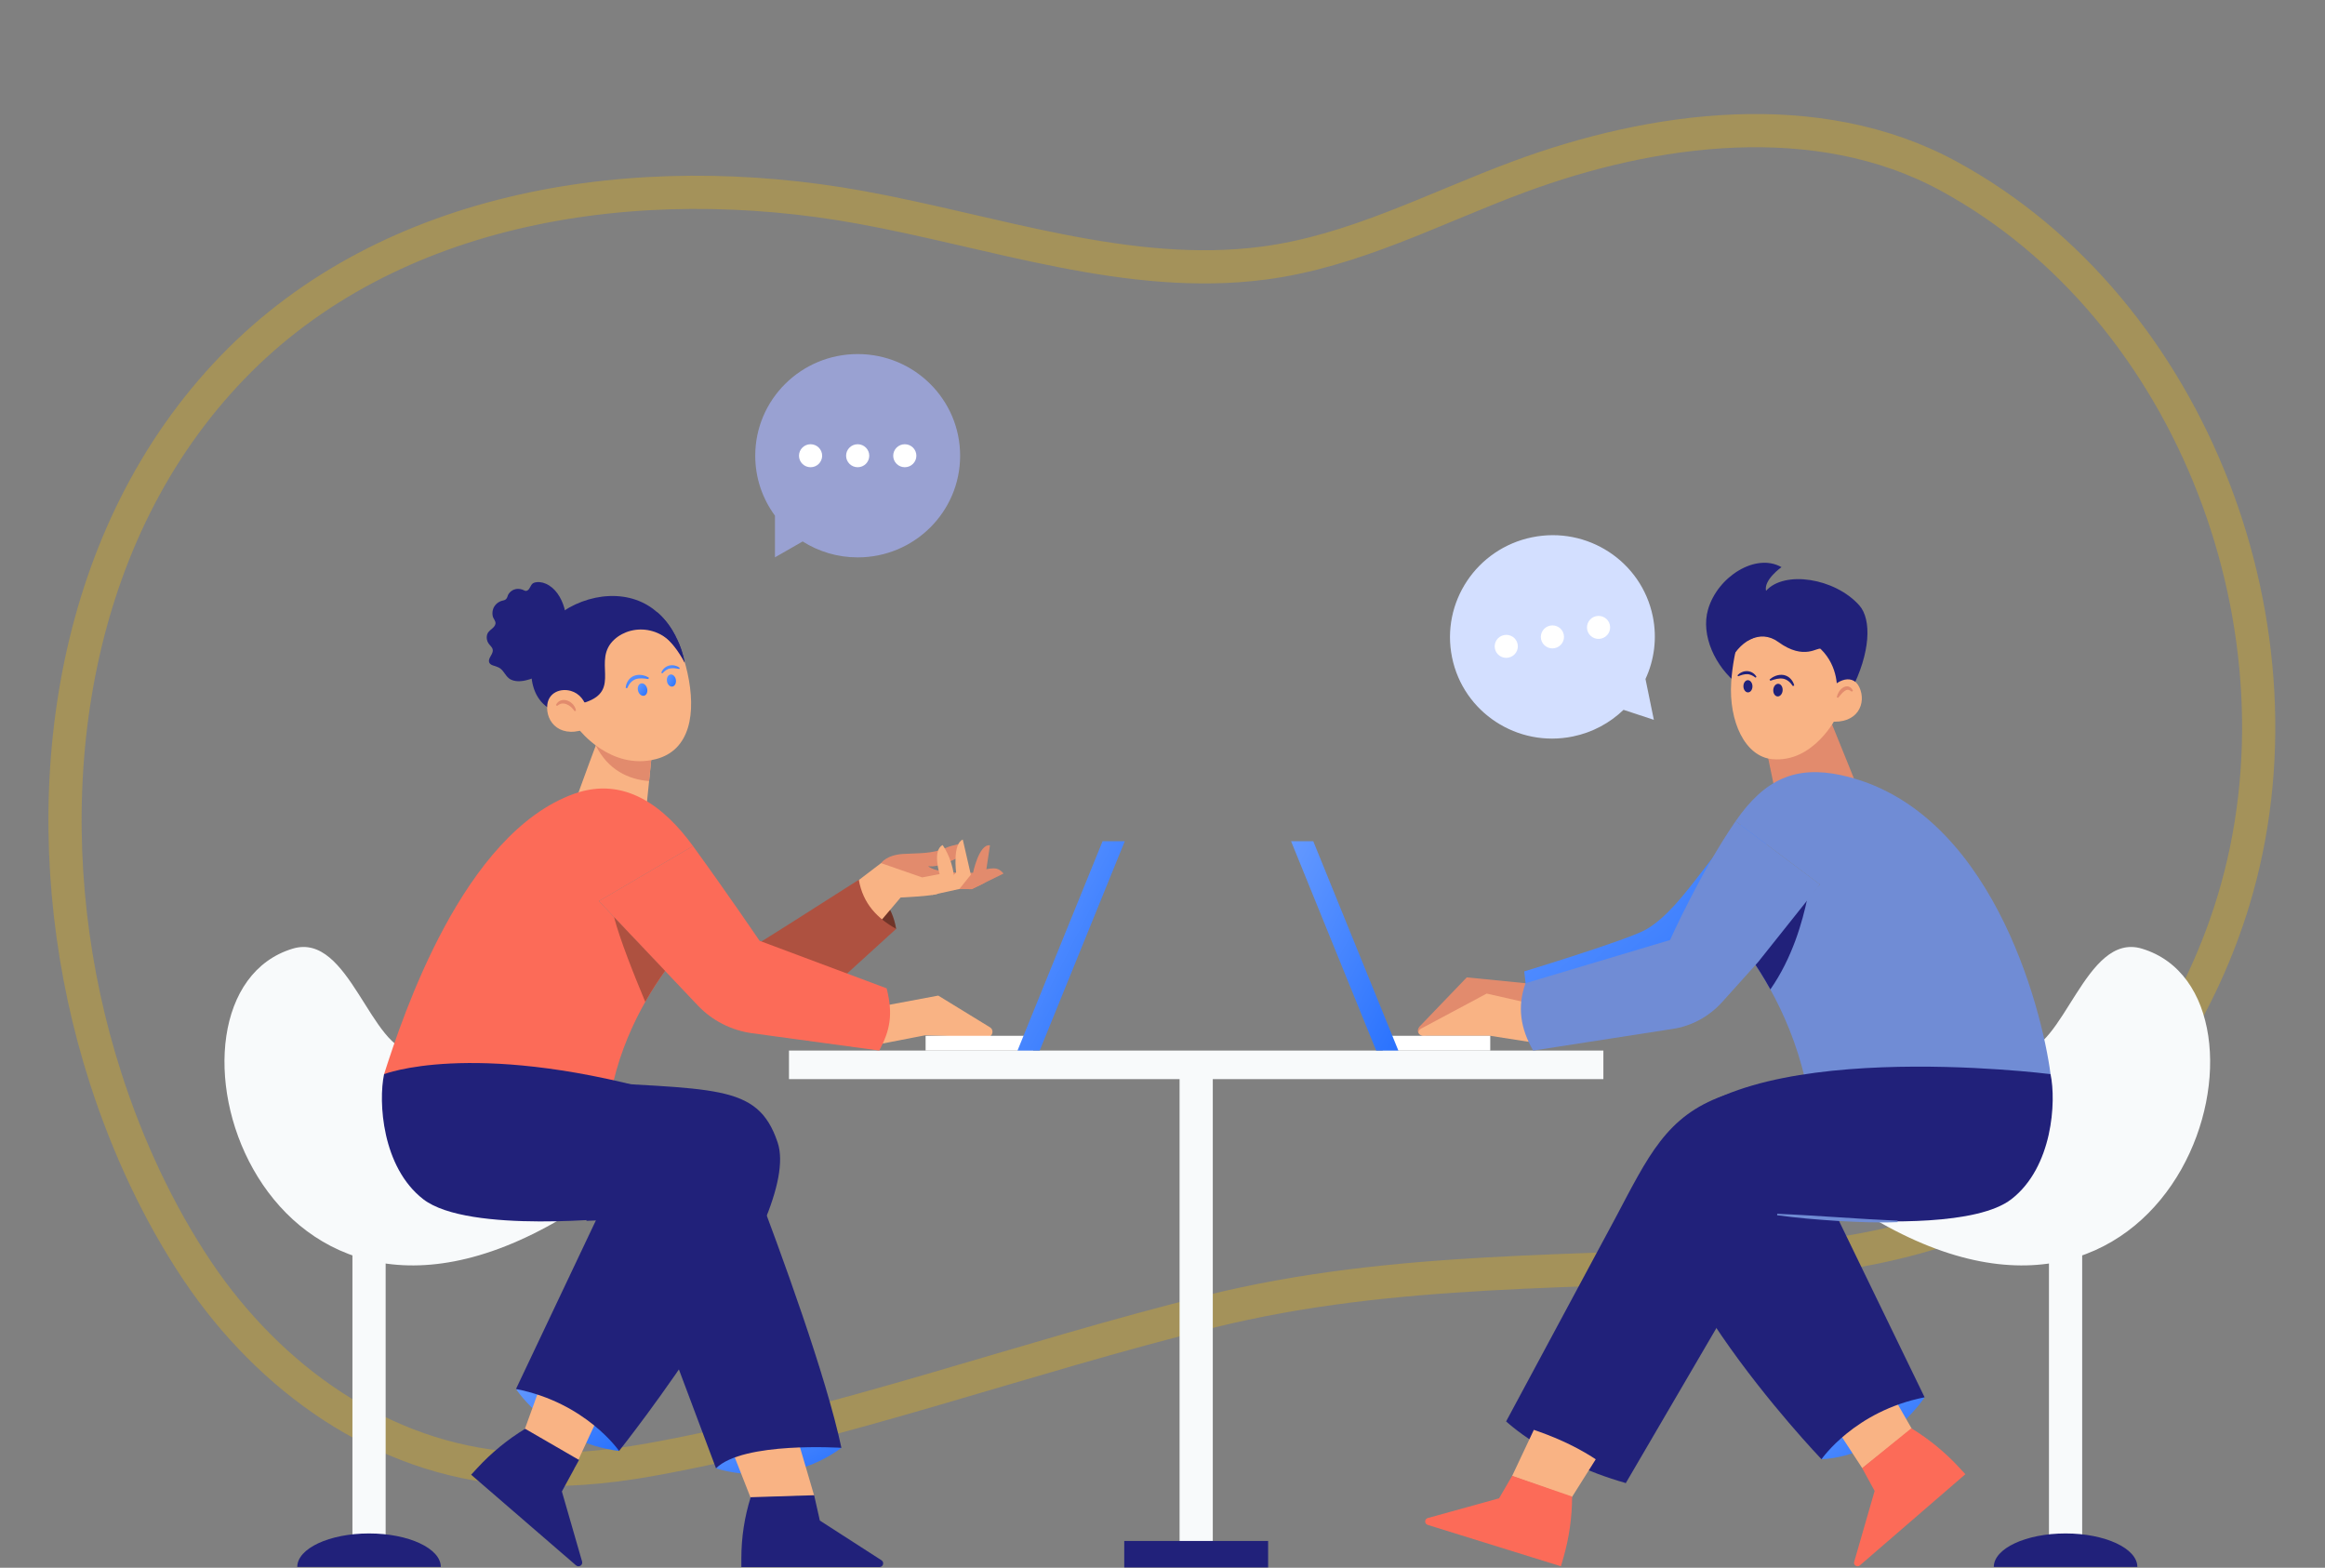 <svg width="350" height="236" viewBox="0 0 350 236" fill="none" xmlns="http://www.w3.org/2000/svg">
<rect x="0" y="0" width="350" height="236" fill="#808080" stroke="none"/>
<path opacity="0.3" d="M15.91 162.339C19.21 172.596 23.864 182.616 29.745 191.368C40.543 207.434 57.45 219.691 77.258 221.058C84.139 221.532 91.078 220.965 97.856 219.742C126.529 214.576 153.97 204.377 182.213 197.413C210.179 190.516 237.624 191.795 266.136 189.889C281.392 188.868 299.141 185.161 311.159 174.963C322.903 164.997 331.654 150.599 336.204 135.642C348.533 95.118 330.119 46.498 293.315 26.495C273.512 15.731 248.731 19.173 228.65 26.616C215.934 31.329 203.809 37.836 190.214 39.608C169.909 42.255 149.71 34.862 129.488 31.2C96.126 25.157 58.752 30.672 34.989 55.321C11.011 80.185 5.624 117.488 12.635 150.113C13.509 154.183 14.603 158.28 15.91 162.339Z" stroke="#F6BB00" stroke-width="5" stroke-miterlimit="10"/>
<path d="M180.07 160.297V233.96" stroke="#F8FAFB" stroke-width="5" stroke-miterlimit="10"/>
<path d="M190.9 231.967H169.242V235.954H190.9V231.967Z" fill="#21217A"/>
<path d="M241.369 158.147H118.771V162.446H241.369V158.147Z" fill="#F8FAFB"/>
<path d="M77.673 209.095C77.673 209.095 82.997 217.224 93.192 218.419L89.896 207.486L77.673 209.095Z" fill="url(#paint0_linear_497_1882)"/>
<path d="M91.074 211.145L82.625 205.12L78.992 215.155L86.435 221.106L91.074 211.145Z" fill="#F9B384"/>
<path d="M70.924 221.999L86.713 235.643C87.137 236.01 87.781 235.602 87.626 235.065L84.584 224.516L87.167 219.778L79.055 215.083C76.387 216.716 73.959 218.707 71.843 221.002L70.924 221.999Z" fill="#21217A"/>
<path d="M84.527 162.588C107.412 164.188 114.002 162.849 117.062 171.976C120.947 183.57 93.193 218.417 93.193 218.417C93.193 218.417 88.219 211.16 77.674 209.094L92.079 178.703L84.527 162.588Z" fill="#21217A"/>
<path d="M55.554 186.026V233.36" stroke="#F8FAFB" stroke-width="5" stroke-miterlimit="10"/>
<path d="M62.402 158.356C55.81 158.356 52.609 140.228 44.064 142.805C20.93 149.78 37.92 210.87 84.465 183.462L62.402 158.356Z" fill="#F8FAFB"/>
<path d="M44.748 235.886C44.748 233.098 49.586 230.838 55.554 230.838C61.522 230.838 66.36 233.098 66.36 235.886H44.748Z" fill="#21217A"/>
<path d="M129.281 132.436C132.28 133.999 134.332 136.32 134.905 139.828L129.114 140.021L129.281 132.436Z" fill="#6F3428"/>
<path d="M132.631 129.931C132.631 129.931 133.439 128.695 135.967 128.548C138.325 128.411 140.311 128.542 142.312 127.668C142.603 127.541 142.899 127.424 143.208 127.344L144.264 127.072L144.348 129.023C144.348 129.023 141.462 130.679 139.742 130.389C139.742 130.389 140.471 131.543 146.713 131.379C146.713 131.379 148.859 130.521 149.998 130.765C150.631 130.901 151.066 131.504 151.066 131.504L146.291 133.85L134.514 133.685L132.631 129.931Z" fill="#E28B6D"/>
<path d="M149.028 127.25L148.178 132.923L146.291 133.851L141.753 133.788L146.448 131.518C146.448 131.517 147.348 126.999 149.028 127.25Z" fill="#E28B6D"/>
<path d="M144.934 126.382L146.149 131.677L144.421 133.824L140.258 134.741L143.937 131.357C143.936 131.358 143.364 127.028 144.934 126.382Z" fill="#F9B384"/>
<path d="M126.893 134.302L132.632 129.931L138.826 132.082L141.445 131.58C141.445 131.58 140.324 128.03 141.897 127.204C141.897 127.204 143.253 129.04 143.579 131.693C143.638 132.168 141.226 134.504 141.226 134.504C140.608 134.902 135.578 135.107 135.578 135.107L130.285 141.342L126.893 134.302Z" fill="#F9B384"/>
<path d="M108.917 145.206C109.087 145.352 129.281 132.436 129.281 132.436C129.926 136.095 132.113 138.255 134.904 139.828L122.834 150.814L108.917 145.206Z" fill="#AE5140"/>
<path d="M107.787 221.032C107.787 221.032 117.73 224.532 126.664 217.951L115.18 212.484L107.787 221.032Z" fill="url(#paint1_linear_497_1882)"/>
<path d="M119.463 214.587L109.105 215.549L113.005 225.486L122.556 225.123L119.463 214.587Z" fill="#F9B384"/>
<path d="M111.601 235.903H132.385C132.948 235.903 133.165 235.177 132.693 234.873L123.419 228.899L122.558 225.085L113.007 225.387C112.075 228.355 111.602 231.445 111.602 234.553V235.903H111.601Z" fill="#21217A"/>
<path d="M98.297 111.806L97.794 116.785L96.958 125.01L85.941 122.459C85.941 122.459 88.585 115.137 89.664 112.289C89.907 111.632 90.071 111.218 90.105 111.179L91.591 111.291L98.297 111.806Z" fill="#F9B384"/>
<path d="M98.297 111.806L97.713 117.579C94.63 117.342 91.52 115.912 89.691 112.214L91.591 111.289L98.297 111.806Z" fill="#E28B6D"/>
<path d="M98.72 114.279C91.94 116.012 87.201 109.862 87.201 109.862L86.737 105.897L86.675 105.538L85.629 99.192L90.522 93.025L101.714 95.788C101.719 95.793 101.714 95.793 101.714 95.793C102.217 96.976 102.652 98.194 103.007 99.41C103.187 100.033 103.351 100.66 103.487 101.277C104.828 107.31 103.923 112.95 98.72 114.279Z" fill="#F9B384"/>
<path d="M103.071 99.753C98.997 92.217 94.438 94.253 91.58 96.535C87.552 99.753 88.15 105.713 88.15 105.713L86.737 105.898L84.737 106.157L82.946 106.807C78.336 104.295 79.839 96.816 82.359 94.074C86.178 89.914 92.885 88.305 97.557 91.153C98.088 91.473 98.563 91.831 98.998 92.219C100.236 93.306 101.105 94.591 101.715 95.791V95.796C102.523 97.366 102.878 98.784 103.008 99.412C103.055 99.629 103.071 99.753 103.071 99.753Z" fill="#21217A"/>
<path d="M103.071 99.753C100.625 94.008 95.217 93.796 92.506 96.248C89.015 99.407 93.672 103.878 88.15 105.712L86.675 105.538L83.985 105.218L82.804 97.604L87.137 93.023L92.363 91.156L98.996 92.216C100.233 93.303 101.102 94.588 101.712 95.788V95.793C102.52 97.364 102.876 98.781 103.006 99.41C103.055 99.629 103.071 99.753 103.071 99.753Z" fill="#21217A"/>
<path d="M84.93 91.444C84.485 89.954 83.593 88.488 82.159 87.868C81.599 87.627 80.952 87.529 80.377 87.732C79.85 87.919 79.835 88.698 79.354 88.908C79.062 89.034 78.925 88.859 78.653 88.764C78.239 88.618 77.795 88.597 77.38 88.754C77.042 88.882 76.741 89.131 76.547 89.435C76.412 89.649 76.392 89.941 76.226 90.136C76.011 90.392 75.773 90.365 75.481 90.462C74.856 90.669 74.361 91.175 74.194 91.812C74.114 92.121 74.111 92.437 74.174 92.747C74.256 93.155 74.667 93.479 74.584 93.915C74.45 94.616 73.499 94.817 73.314 95.579C73.212 95.996 73.288 96.448 73.512 96.814C73.729 97.168 74.13 97.397 74.179 97.842C74.225 98.265 73.917 98.632 73.732 99.014C73.622 99.24 73.551 99.508 73.652 99.738C73.745 99.956 73.97 100.09 74.197 100.166C74.86 100.382 75.268 100.464 75.718 101.035C76.088 101.503 76.37 102.053 76.938 102.317C77.814 102.723 78.908 102.53 79.794 102.242C80.928 101.874 81.916 101.168 82.837 100.417C83.426 99.936 84.004 99.423 84.424 98.79C85.117 97.744 85.54 96.049 85.224 94.807C85.103 94.332 84.781 94.083 84.872 93.568C85.013 92.774 85.174 92.262 84.93 91.444Z" fill="#21217A"/>
<path d="M92.436 138.058L100.119 146.16C99.249 147.366 98.198 148.93 97.137 150.814C95.328 154.004 93.476 158.096 92.335 162.851L57.821 161.696C60.639 152.9 69.697 125.472 86.431 119.491C94.024 116.772 100.023 121.441 104.318 127.357L90.155 135.649L92.436 138.058Z" fill="#FC6B58"/>
<path d="M125.713 152.779L141.244 149.873L149.019 154.641C149.721 155.07 149.415 156.144 148.59 156.144L139.283 155.845L129.711 157.698L125.713 152.779Z" fill="#F9B384"/>
<path d="M133.474 148.78C134.483 152.782 133.96 155.141 132.363 158.146L113.21 155.536C110.085 155.11 107.2 153.634 105.039 151.352L100.119 146.159L90.153 135.646L104.317 127.354C109.486 134.474 114.348 141.624 114.348 141.624L133.474 148.78Z" fill="#FC6B58"/>
<path d="M93.609 183.254C93.609 183.254 70.535 185.799 63.719 180.528C57.489 175.707 56.94 165.811 57.819 161.697C57.819 161.697 70.823 156.596 98.739 164.198C105.458 166.027 110.869 170.969 113.335 177.435C117.673 188.805 124.4 207.254 126.663 217.951C126.663 217.951 111.871 216.978 107.786 221.032L93.609 183.254Z" fill="#21217A"/>
<path d="M155.526 155.925H139.339V158.148H155.526V155.925Z" fill="white"/>
<path d="M156.513 158.147H153.173L165.979 126.637H169.32L156.513 158.147Z" fill="url(#paint2_linear_497_1882)"/>
<path d="M100.121 146.159C99.25 147.364 98.2 148.929 97.138 150.813C95.494 146.894 93.314 141.433 92.438 138.057L100.121 146.159Z" fill="#AE5140"/>
<path d="M88.326 106.804C88.118 105.497 87.207 104.359 85.924 104.004C84.319 103.56 82.616 104.295 82.393 106.046C82.054 108.722 84.436 111.456 88.753 109.493L88.326 106.804Z" fill="#F9B384"/>
<path d="M97.414 103.634C97.543 104.146 97.342 104.635 96.964 104.73C96.586 104.824 96.174 104.486 96.045 103.976C95.916 103.465 96.117 102.975 96.495 102.881C96.873 102.786 97.284 103.123 97.414 103.634Z" fill="url(#paint3_linear_497_1882)"/>
<path d="M101.216 103.353C101.588 103.295 101.825 102.841 101.746 102.339C101.666 101.837 101.3 101.477 100.928 101.535C100.556 101.593 100.319 102.047 100.399 102.549C100.478 103.051 100.844 103.411 101.216 103.353Z" fill="url(#paint4_linear_497_1882)"/>
<path d="M94.196 103.564C94.21 103.179 94.329 102.813 94.542 102.482C94.751 102.148 95.083 101.873 95.464 101.724C95.849 101.583 96.258 101.564 96.638 101.622C96.826 101.654 97.008 101.713 97.186 101.767C97.355 101.849 97.525 101.921 97.684 102.012L97.607 102.218C97.428 102.205 97.259 102.171 97.089 102.148C96.92 102.139 96.752 102.118 96.589 102.113C96.262 102.11 95.951 102.147 95.665 102.245C95.381 102.348 95.138 102.533 94.923 102.763C94.714 102.997 94.546 103.296 94.412 103.599L94.196 103.564Z" fill="url(#paint5_linear_497_1882)"/>
<path d="M99.55 101.285C99.631 101.015 99.786 100.783 99.992 100.588C100.195 100.39 100.464 100.256 100.744 100.182C101.028 100.119 101.323 100.12 101.593 100.191C101.729 100.222 101.855 100.283 101.982 100.327C102.1 100.396 102.218 100.46 102.326 100.537L102.251 100.701C101.996 100.661 101.76 100.603 101.525 100.59C101.291 100.569 101.067 100.587 100.85 100.627C100.629 100.664 100.434 100.771 100.24 100.891C100.049 101.015 99.873 101.184 99.714 101.362L99.55 101.285Z" fill="url(#paint6_linear_497_1882)"/>
<path d="M86.497 107.056C86.337 106.811 86.155 106.601 85.951 106.423C85.745 106.247 85.518 106.103 85.28 106.012C85.041 105.92 84.796 105.88 84.558 105.915C84.321 105.954 84.093 106.078 83.87 106.266L83.688 106.142C83.809 105.838 84.076 105.558 84.43 105.44C84.781 105.317 85.167 105.362 85.488 105.491C85.812 105.621 86.09 105.835 86.302 106.094C86.513 106.351 86.665 106.66 86.707 106.983L86.497 107.056Z" fill="#E28B6D"/>
<path d="M88.274 183.561L91.234 183.118C92.217 182.955 93.204 182.817 94.185 182.64L97.137 182.149C98.122 181.99 99.107 181.825 100.096 181.682L100.145 181.896C99.183 182.184 98.208 182.413 97.23 182.631C96.25 182.838 95.266 183.024 94.278 183.189C93.287 183.337 92.295 183.489 91.296 183.589C90.298 183.691 89.297 183.765 88.292 183.781L88.274 183.561Z" fill="#21217A"/>
<path d="M129.114 53.299C120.597 53.299 113.692 60.151 113.692 68.603C113.692 71.978 114.796 75.096 116.661 77.626V83.898L120.831 81.509C123.224 83.025 126.065 83.906 129.115 83.906C137.632 83.906 144.536 77.054 144.536 68.603C144.535 60.151 137.632 53.299 129.114 53.299Z" fill="#99A1D2"/>
<path d="M122.022 70.334C122.985 70.334 123.765 69.56 123.765 68.604C123.765 67.648 122.985 66.874 122.022 66.874C121.059 66.874 120.278 67.648 120.278 68.604C120.278 69.56 121.059 70.334 122.022 70.334Z" fill="white"/>
<path d="M129.114 70.334C130.077 70.334 130.857 69.559 130.857 68.604C130.857 67.648 130.077 66.874 129.114 66.874C128.151 66.874 127.37 67.648 127.37 68.604C127.37 69.559 128.151 70.334 129.114 70.334Z" fill="white"/>
<path d="M136.205 70.334C137.168 70.334 137.949 69.559 137.949 68.604C137.949 67.648 137.168 66.874 136.205 66.874C135.243 66.874 134.462 67.648 134.462 68.604C134.462 69.559 135.243 70.334 136.205 70.334Z" fill="white"/>
<path d="M278.662 103.939L275.877 106.726L261.694 103.078C258.169 100.357 256.01 95.595 257.125 91.746C258.559 86.797 264.328 83.17 268.181 85.377C268.181 85.377 265.473 87.28 265.856 88.939C268.613 85.837 276.215 87.005 279.89 91.125C281.784 93.246 281.586 98.297 278.662 103.939Z" fill="#21217A"/>
<path d="M280.277 120.137L267.912 122.453L264.891 107.966L275.235 107.672C275.273 107.721 280.277 120.137 280.277 120.137Z" fill="#E28B6D"/>
<path d="M266.741 114.275C273.021 114.911 276.463 107.942 276.463 107.942L276.512 104.351L276.518 103.999L276.601 97.78L271.298 92.689L261.478 97.129C261.474 97.136 261.479 97.135 261.479 97.135C261.184 98.344 260.953 99.574 260.796 100.79C260.716 101.413 260.654 102.037 260.615 102.647C260.22 108.616 262.704 113.866 266.741 114.275Z" fill="#F9B384"/>
<path d="M260.201 100.057C261.696 96.504 264.962 94.644 267.69 96.634C271.639 99.516 273.68 97.304 274.081 97.694C276.887 100.42 276.521 104 276.521 104L278.317 102.952L278.684 101.33L278.716 93.882L274.139 90.214L269.12 89.276L263.221 91.356C262.243 92.593 260.092 94.802 260.092 94.802C259.569 96.428 260.201 100.057 260.201 100.057Z" fill="#21217A"/>
<path d="M274.793 104.947C275.849 102.53 278.823 101.117 279.909 103.466C280.996 105.815 279.729 109.06 275.386 108.6L274.793 104.947Z" fill="#F9B384"/>
<path d="M266.944 103.839C266.909 104.364 267.195 104.812 267.584 104.838C267.973 104.863 268.317 104.46 268.354 103.933C268.389 103.409 268.103 102.961 267.714 102.935C267.325 102.909 266.979 103.314 266.944 103.839Z" fill="#21217A"/>
<path d="M262.449 103.325C262.461 103.834 262.775 104.239 263.151 104.229C263.527 104.221 263.823 103.802 263.811 103.294C263.799 102.786 263.484 102.381 263.107 102.39C262.732 102.398 262.436 102.817 262.449 103.325Z" fill="#21217A"/>
<path d="M269.89 103.274C269.705 103 269.485 102.736 269.237 102.542C268.983 102.353 268.712 102.215 268.414 102.163C268.116 102.116 267.803 102.136 267.481 102.195C267.321 102.23 267.161 102.28 266.996 102.319C266.833 102.371 266.673 102.435 266.498 102.479L266.386 102.291C266.527 102.172 266.681 102.073 266.833 101.962C267 101.878 267.167 101.787 267.347 101.723C267.71 101.598 268.116 101.545 268.521 101.615C268.924 101.695 269.299 101.906 269.565 102.198C269.835 102.487 270.018 102.825 270.099 103.202L269.89 103.274Z" fill="#21217A"/>
<path d="M264.272 102.009C264.085 101.862 263.88 101.728 263.67 101.639C263.457 101.555 263.246 101.484 263.022 101.487C262.801 101.484 262.579 101.508 262.351 101.569C262.122 101.623 261.9 101.721 261.657 101.806L261.553 101.658C261.646 101.562 261.751 101.477 261.854 101.39C261.972 101.324 262.084 101.243 262.213 101.188C262.465 101.07 262.757 101.016 263.047 101.028C263.335 101.051 263.624 101.137 263.86 101.296C264.099 101.45 264.293 101.652 264.42 101.904L264.272 102.009Z" fill="#21217A"/>
<path d="M276.501 104.956C276.552 104.688 276.657 104.436 276.796 104.199C276.932 103.959 277.116 103.739 277.36 103.558C277.596 103.384 277.958 103.239 278.307 103.357C278.648 103.467 278.837 103.741 278.941 103.992L278.761 104.12C278.56 103.964 278.358 103.854 278.191 103.837C278.027 103.819 277.862 103.894 277.687 104.014C277.335 104.263 277.03 104.658 276.701 105.05L276.501 104.956Z" fill="#E28B6D"/>
<path d="M236.952 148.735L220.805 147.13L213.873 154.347C212.976 155.184 213.628 156 214.468 155.919L223.431 153.358L233.39 154.413L236.952 148.735Z" fill="#E28B6D"/>
<path d="M289.728 210.342C289.728 210.342 284.01 219.157 274.208 219.666L276.605 207.485L289.728 210.342Z" fill="url(#paint7_linear_497_1882)"/>
<path d="M265.625 121.027C258.258 126.431 253.85 136.43 247.783 139.926C245.12 141.459 229.456 146.23 229.456 146.23L230.318 153.892L256.398 143.514L266.109 131.198L265.625 121.027Z" fill="url(#paint8_linear_497_1882)"/>
<path d="M226.723 213.98C226.673 213.866 232.669 219.81 244.744 223.254L240.855 211.865L226.723 213.98Z" fill="#21217A"/>
<path d="M232.899 210.996L242.841 215.509L236.63 225.378L227.626 222.199L232.899 210.996Z" fill="#F9B384"/>
<path d="M234.978 235.782L214.925 229.55C214.41 229.39 214.421 228.662 214.942 228.519L225.665 225.549L227.637 222.164L236.66 225.286C236.655 228.396 236.216 231.492 235.353 234.483L234.978 235.782Z" fill="#FC6B58"/>
<path d="M226.723 213.98L243.202 183.314C248.135 174.011 250.861 168.02 259.369 164.967C265.746 162.677 277.619 162.304 285.366 162.454L285.66 176.836L263.861 190.549L244.746 223.253C239.579 218.357 233.501 215.807 226.723 213.98Z" fill="#21217A"/>
<path d="M310.946 186.026V233.36" stroke="#F8FAFB" stroke-width="5" stroke-miterlimit="10"/>
<path d="M304.1 158.356C310.692 158.356 313.892 140.228 322.438 142.805C345.572 149.78 328.582 210.87 282.037 183.462L304.1 158.356Z" fill="#F8FAFB"/>
<path d="M321.753 235.886C321.753 233.098 316.914 230.838 310.947 230.838C304.979 230.838 300.14 233.098 300.14 235.886H321.753Z" fill="#21217A"/>
<path d="M273.793 210.976L282.038 205.043L287.793 215.078L280.348 221.029L273.793 210.976Z" fill="#F9B384"/>
<path d="M295.861 221.922L279.972 235.652C279.577 235.992 278.978 235.614 279.121 235.115L282.2 224.439L280.327 221.002L287.729 215.005C290.397 216.639 292.825 218.63 294.942 220.925L295.861 221.922Z" fill="#FC6B58"/>
<path d="M308.684 161.695L271.734 162.521C270.5 157.095 268.445 152.462 266.506 148.944C265.522 147.164 264.566 145.668 263.756 144.493L272.069 135.246L273.968 133.139L261.272 123.62C265.673 117.23 270.376 115.23 277.135 116.684C299.643 121.526 307.373 151.653 308.684 161.695Z" fill="#708CD5"/>
<path d="M236.327 152.408L223.802 149.569L213.845 154.884C213.174 155.414 213.712 156.004 214.554 155.925H224.339L233.34 157.334L236.327 152.408Z" fill="#F9B384"/>
<path d="M208.151 158.147H224.338V155.925H208.151V158.147Z" fill="white"/>
<path d="M207.164 158.147H210.504L197.698 126.637H194.357L207.164 158.147Z" fill="url(#paint9_linear_497_1882)"/>
<path d="M272.071 135.245C271.341 138.709 269.847 144.147 266.507 148.943C265.522 147.164 264.567 145.667 263.756 144.493L272.071 135.245Z" fill="#21217A"/>
<path d="M229.655 148.01C228.36 151.544 228.908 154.874 230.797 158.147L251.713 154.902C254.604 154.487 257.271 153.047 259.271 150.823L264.646 144.843L273.972 133.137L261.273 123.617C255.975 131.308 251.404 141.506 251.404 141.506L229.655 148.01Z" fill="#708CD5"/>
<path d="M302.78 180.528C297.701 184.457 283.594 184.043 276.735 183.578L289.728 210.344C279.181 212.413 274.208 219.667 274.208 219.667C274.208 219.667 241.966 186.026 250.582 171.838C260.457 155.575 308.683 161.695 308.683 161.695C309.56 165.811 309.011 175.706 302.78 180.528Z" fill="#21217A"/>
<path d="M285.658 183.975C284.141 184.041 282.624 184.026 281.11 183.991C279.594 183.961 278.081 183.868 276.568 183.79C275.057 183.695 273.546 183.576 272.037 183.443C270.53 183.299 269.024 183.146 267.521 182.937L267.542 182.719C269.055 182.78 270.565 182.869 272.075 182.955L276.603 183.236L281.13 183.519C282.639 183.606 284.148 183.688 285.658 183.757V183.975Z" fill="#708CD5"/>
<path d="M247.706 102.215C249.026 99.361 249.481 96.086 248.804 92.779C247.107 84.499 238.968 79.173 230.624 80.882C222.281 82.592 216.892 90.69 218.589 98.97C220.286 107.25 228.425 112.576 236.768 110.867C239.755 110.255 242.362 108.82 244.402 106.855L248.967 108.359L247.708 102.215L247.706 102.215Z" fill="#D3DFFF"/>
<path d="M241.059 96.127C241.994 95.896 242.565 94.957 242.336 94.03C242.107 93.102 241.163 92.537 240.228 92.767C239.293 92.998 238.722 93.937 238.951 94.864C239.18 95.792 240.124 96.357 241.059 96.127Z" fill="white"/>
<path d="M234.044 97.57C234.988 97.377 235.597 96.462 235.405 95.525C235.213 94.589 234.293 93.987 233.35 94.18C232.406 94.374 231.797 95.289 231.989 96.225C232.181 97.161 233.101 97.763 234.044 97.57Z" fill="white"/>
<path d="M227.097 98.994C228.04 98.801 228.649 97.885 228.458 96.949C228.266 96.013 227.345 95.411 226.402 95.604C225.459 95.797 224.85 96.713 225.042 97.649C225.234 98.585 226.154 99.187 227.097 98.994Z" fill="white"/>
<defs>
<linearGradient id="paint0_linear_497_1882" x1="93.192" y1="218.445" x2="82.897" y2="203.832" gradientUnits="userSpaceOnUse">
<stop stop-color="#2972FE"/>
<stop offset="1" stop-color="#6499FF"/>
</linearGradient>
<linearGradient id="paint1_linear_497_1882" x1="126.664" y1="221.985" x2="119.064" y2="206.846" gradientUnits="userSpaceOnUse">
<stop stop-color="#2972FE"/>
<stop offset="1" stop-color="#6499FF"/>
</linearGradient>
<linearGradient id="paint2_linear_497_1882" x1="169.32" y1="158.224" x2="143.742" y2="145.118" gradientUnits="userSpaceOnUse">
<stop stop-color="#2972FE"/>
<stop offset="1" stop-color="#6499FF"/>
</linearGradient>
<linearGradient id="paint3_linear_497_1882" x1="97.453" y1="104.75" x2="95.635" y2="103.351" gradientUnits="userSpaceOnUse">
<stop stop-color="#2972FE"/>
<stop offset="1" stop-color="#6499FF"/>
</linearGradient>
<linearGradient id="paint4_linear_497_1882" x1="101.89" y1="103.253" x2="99.946" y2="102.237" gradientUnits="userSpaceOnUse">
<stop stop-color="#2972FE"/>
<stop offset="1" stop-color="#6499FF"/>
</linearGradient>
<linearGradient id="paint5_linear_497_1882" x1="97.684" y1="103.604" x2="95.949" y2="100.587" gradientUnits="userSpaceOnUse">
<stop stop-color="#2972FE"/>
<stop offset="1" stop-color="#6499FF"/>
</linearGradient>
<linearGradient id="paint6_linear_497_1882" x1="102.326" y1="101.365" x2="101.42" y2="99.313" gradientUnits="userSpaceOnUse">
<stop stop-color="#2972FE"/>
<stop offset="1" stop-color="#6499FF"/>
</linearGradient>
<linearGradient id="paint7_linear_497_1882" x1="289.728" y1="219.695" x2="277.896" y2="204.62" gradientUnits="userSpaceOnUse">
<stop stop-color="#2972FE"/>
<stop offset="1" stop-color="#6499FF"/>
</linearGradient>
<linearGradient id="paint8_linear_497_1882" x1="266.109" y1="153.972" x2="233.439" y2="117.536" gradientUnits="userSpaceOnUse">
<stop stop-color="#2972FE"/>
<stop offset="1" stop-color="#6499FF"/>
</linearGradient>
<linearGradient id="paint9_linear_497_1882" x1="210.504" y1="158.224" x2="184.927" y2="145.117" gradientUnits="userSpaceOnUse">
<stop stop-color="#2972FE"/>
<stop offset="1" stop-color="#6499FF"/>
</linearGradient>
</defs>
</svg>
